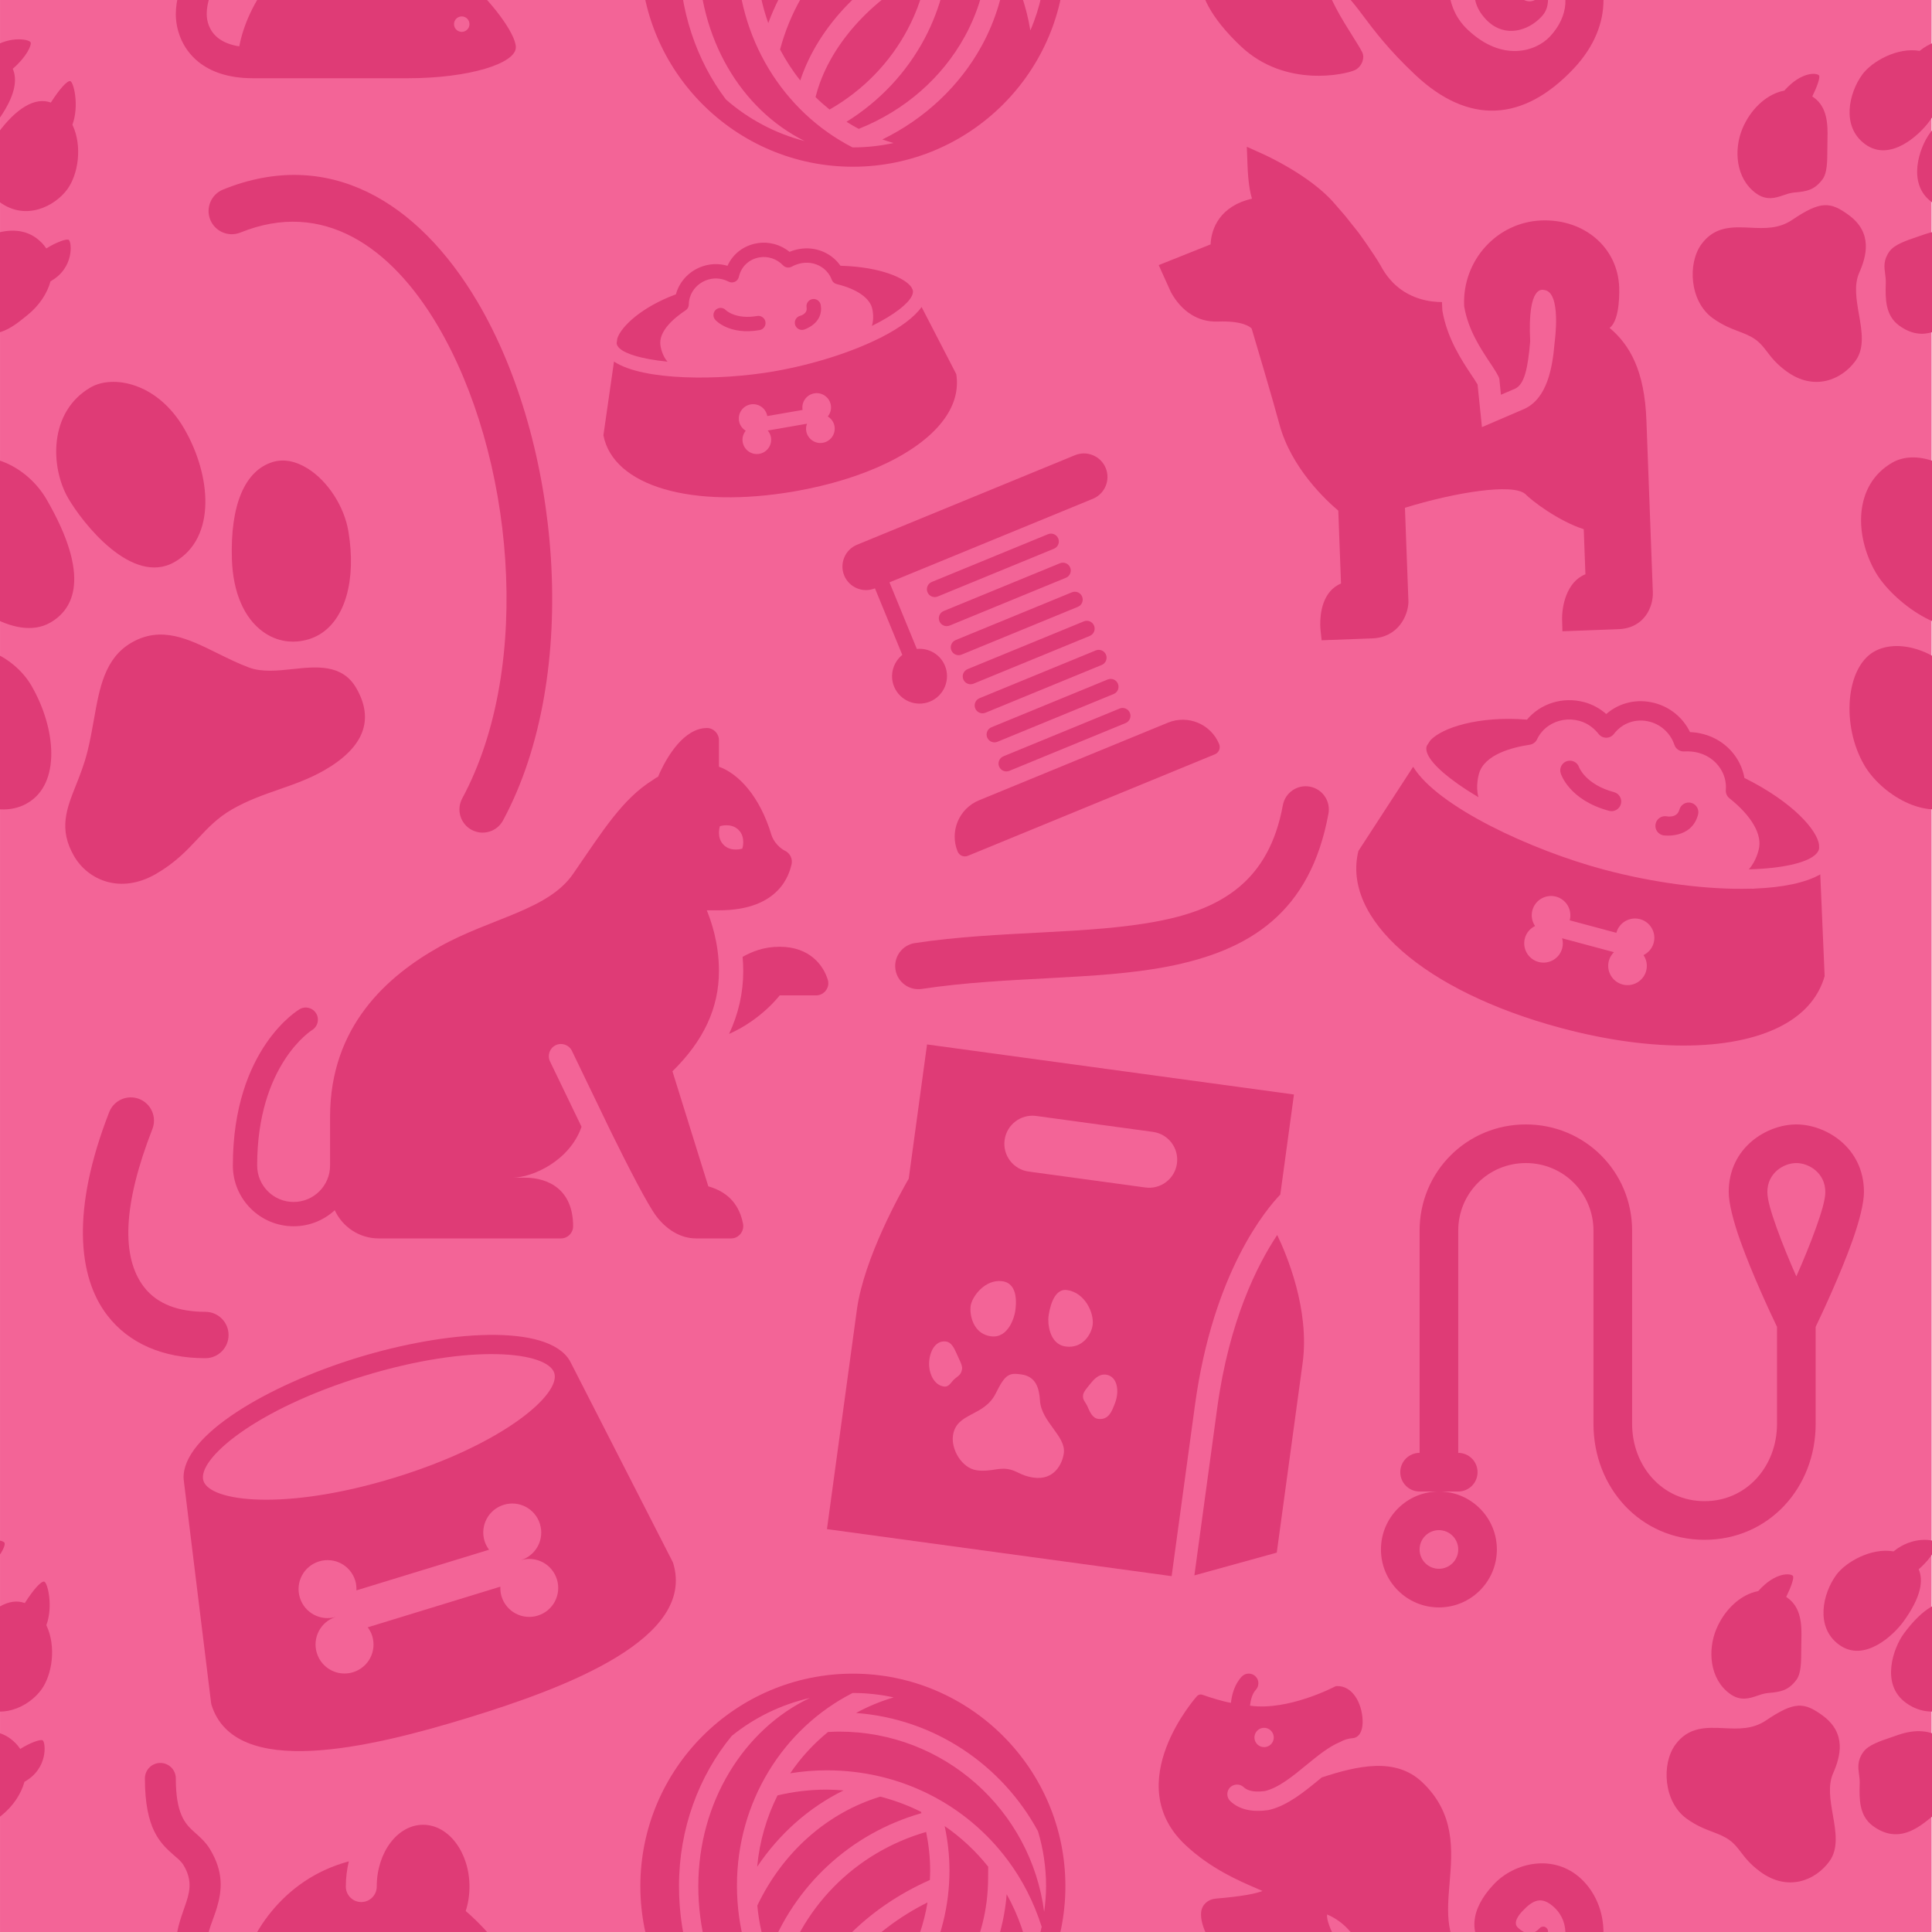 <?xml version="1.0" encoding="UTF-8" standalone="no"?>
<!DOCTYPE svg PUBLIC "-//W3C//DTD SVG 1.1//EN" "http://www.w3.org/Graphics/SVG/1.1/DTD/svg11.dtd">
<svg width="100%" height="100%" viewBox="0 0 2000 2000" version="1.1" xmlns="http://www.w3.org/2000/svg" xmlns:xlink="http://www.w3.org/1999/xlink" xml:space="preserve" xmlns:serif="http://www.serif.com/" style="fill-rule:evenodd;clip-rule:evenodd;stroke-linejoin:round;stroke-miterlimit:2;">
    <g>
        <g id="_-" serif:id=" ">
            <rect x="0" y="0" width="2000" height="2000" style="fill:none;"/>
            <g>
                <g transform="matrix(0.954,0,0,0.923,91.603,154.982)">
                    <rect x="-96" y="-168" width="2096" height="2168" style="fill:rgb(243,100,151);"/>
                </g>
                <g transform="matrix(1.258,0,0,1.258,-5327.36,715.908)">
                    <path d="M4506.4,350C4506.4,275 4554.06,233.75 4596.4,210C4638.74,186.25 4685.77,180 4706.4,150C4730.95,114.289 4747.18,88.148 4772.09,72.711C4773.44,71.68 4774.87,70.762 4776.4,70C4776.4,70 4777.13,67.852 4778.73,64.738C4783.88,53.941 4797.39,30.109 4816.49,30C4821.93,29.969 4826.4,34.559 4826.4,40L4826.4,61.84C4842.05,67.371 4859.94,85.578 4869.73,118.391C4872.94,127.172 4880.39,130.828 4880.46,130.859C4884.9,132.828 4887.28,137.711 4886.1,142.422C4884.26,149.781 4876.71,180 4826.4,180L4816.4,180C4819.58,187.98 4826.4,206.07 4826.4,230C4826.4,260.359 4813.75,287.379 4788.14,312.48L4817.65,407.141C4835.95,412.301 4843.53,424.41 4846.2,437.82C4846.34,438.551 4846.41,439.281 4846.4,440C4846.33,445.398 4842.03,450 4836.38,450L4807.65,450C4794.6,450 4783.13,442.559 4774.88,431.73C4767.82,422.461 4751.91,391.469 4737.33,361.871L4705.41,295.66C4703.01,290.68 4697,288.621 4692.06,291C4687.08,293.391 4684.99,299.371 4687.39,304.352L4713.32,358.129C4703.67,386.02 4673.1,400 4656.4,400L4666.4,400C4686.4,400 4706.4,410 4706.4,440C4706.4,445.52 4701.92,450 4696.4,450L4546.4,450C4530.35,450 4516.58,440.479 4510.25,426.798C4501.35,434.993 4489.46,440 4476.4,440C4448.79,440 4426.4,417.612 4426.4,390C4426.4,293.224 4481.25,261.425 4481.25,261.425C4485.99,258.585 4492.13,260.122 4494.97,264.855C4497.81,269.588 4496.28,275.735 4491.54,278.575C4491.54,278.575 4446.4,306.769 4446.4,390C4446.4,406.568 4459.83,420 4476.4,420C4492.97,420 4506.4,406.568 4506.4,390L4506.4,350ZM4915.96,237.141C4912.4,225.441 4901.25,210 4876.4,210C4863.16,210 4853.9,213.922 4845.87,218.27C4846.18,222.051 4846.4,225.922 4846.4,230C4846.4,248.039 4842.4,265.301 4834.74,281.73C4861.29,270.031 4876.4,250 4876.4,250L4906.36,250C4912.06,250 4916.42,245.34 4916.4,240C4916.4,239.059 4916.26,238.102 4915.96,237.141ZM4845.63,129.23C4845.63,129.23 4836.4,132.301 4830.25,126.16C4824.1,120.012 4827.18,110.781 4827.18,110.781C4827.18,110.781 4836.41,107.711 4842.56,113.852C4848.71,120 4845.63,129.23 4845.63,129.23Z" style="fill:rgb(223,59,118);"/>
                </g>
                <g transform="matrix(-1.15,0.043,0.043,1.15,1737.92,100.693)">
                    <path d="M70,204.968C52.051,221.269 40,245.039 40,289.308L40,444.007C40,456.918 48.57,476.109 72.199,476.109L122.59,476.109L122.5,466.019C122.379,453.621 117.289,431.781 100,425.648L100,385.07C122.922,376.718 145.969,357.507 151.441,351.418C162.41,341.211 214.641,347.64 260,359.808L260.02,444.73C260.941,457.347 270.691,476.109 293.801,476.109L339.34,476.109L339.98,466.789C340.141,464.531 341.172,444.371 330.031,432.429C327.191,429.39 323.801,427.129 320.012,425.73L320.012,360.148C330.66,350.488 361.059,320.05 370.059,280.39C374.422,260.968 389.41,202.699 391.781,193.519C393,192.078 399.449,186.109 422,186.109C439.422,186.109 454.02,176.168 463.102,158.168C463.371,157.64 463.41,157.57 469.27,143.05L473.18,133.39L425.84,116.507C424.738,101.949 415.859,82.308 387.121,76.769C388.77,70.359 390,61.519 390,46.109L390,30L375.559,37.148C373.852,37.988 333.301,58.25 313.031,84.019C313.031,84.019 304.18,94.98 303.879,95.41C302.852,96.738 293.648,109.218 292.422,110.98C291.719,111.91 279.09,131 273.66,141.347C271.629,145.648 269.09,149.75 266.109,153.578C250.84,173.218 228.551,175.847 219.82,176.121C219.871,177.359 219.738,183.769 219.738,183.769C216.391,208.98 204,229.179 195.781,242.597C194.43,244.8 191.891,248.949 190.57,251.418L188.07,289.898L149.621,275.039L149.238,274.89L148.859,274.73C128.422,265.859 122.66,238.968 119.93,216.55C119.852,215.859 111.68,170.918 127.602,168.711C128.32,168.711 142.52,162.281 141.82,214.339C144.801,238.757 148.488,252.769 156.828,256.39L169.891,261.429L170.809,247.25C170.969,244.808 175.469,237.461 178.762,232.089C186.512,219.437 197.129,202.121 199.922,181.129L200,179.808C200,139.168 167.52,106.109 127.602,106.109C89.059,106.109 60,133.019 60,168.711C60,168.711 59.648,198.039 70,204.968Z" style="fill:rgb(223,59,118);fill-rule:nonzero;"/>
                </g>
                <g transform="matrix(1.151,0.157,-0.157,1.151,872.299,1034.12)">
                    <path d="M80,30L80,150.719C75.07,162.711 50,226 50,272.719L50,470L360,470L360,316.09C360,195.98 399.801,133.922 410,120L410,30L80,30ZM380,316.09L380,466.59L450,436.59L450,266.09C450,217.961 422.719,172.07 412.129,156.078C398.219,184.738 380,237.27 380,316.09ZM226.391,399.641C214.469,399.641 210.699,395.191 201.922,395.191C193.129,395.191 186.859,400.012 175.238,400.012C161.75,400 150,384.672 150,372.359C150,351.059 175.238,352.23 182.77,329.609C188.828,311.41 192.16,310 202.852,310C216.039,310 220.359,319.691 222.629,330.922C226.391,349.57 250,359.109 250,374.422C250,384.391 244.59,399.641 226.391,399.641ZM289.18,323.961C287.551,330.82 285.949,340 276.172,340C270.961,340 267.949,334.711 265.141,330.172C262.68,326.199 260,325.301 260,320.641C260,317.672 263.23,312.969 266.148,308.219C269.219,303.219 273.078,300 277.711,300C288.078,300 291.82,312.828 289.18,323.961ZM136.02,330C128.141,330 122.352,322.02 120.672,314.039C118.301,302.84 122.238,290 132.52,290C137.121,290 140.262,294.328 143.309,299.34C146.199,304.09 150.012,309.148 150.012,312.121C150.012,316.781 148.238,318.301 145.289,321.289C141.59,325.02 141.191,330 136.02,330ZM150,255.57C150,247.289 159.469,230 174.949,230C190,230 190,249.922 190,254.809C190,259.699 187.43,280 171.5,280C155.59,280 150,263.828 150,255.57ZM238.789,280C223.512,280 220,260.602 220,255.699C220,250.801 220.359,230 233.109,230C249.309,230 260,247 260,257.82C260,266.09 254.078,280 238.789,280ZM290,130L185,130C171.191,130 160,118.809 160,105C160,91.191 171.191,80 185,80L290,80C303.809,80 315,91.191 315,105C315,118.809 303.809,130 290,130Z" style="fill:rgb(223,59,118);fill-rule:nonzero;"/>
                </g>
                <g transform="matrix(0.966,0.259,-0.259,0.966,-3067.98,-2036.81)">
                    <path d="M5544.59,1558.92C5531.97,1571.44 5510.13,1582.17 5482.95,1590.66C5481.87,1591.24 5480.68,1591.54 5479.47,1591.69C5436.29,1604.67 5380.47,1612.13 5326.39,1612.13C5249.27,1612.13 5143.89,1593.94 5108.73,1560.46L5076.56,1659.31C5078,1731.63 5180.33,1782 5326.4,1782C5426.02,1782 5509.59,1757.85 5549.96,1717.41C5567.04,1700.29 5575.88,1680.81 5576.23,1659.48L5544.59,1558.92ZM5396.4,1702C5396.4,1713.04 5387.44,1722 5376.4,1722C5365.36,1722 5356.4,1713.04 5356.4,1702C5356.4,1698.34 5357.45,1694.95 5359.17,1692L5303.62,1692C5305.35,1694.95 5306.4,1698.34 5306.4,1702C5306.4,1713.04 5297.44,1722 5286.4,1722C5275.36,1722 5266.4,1713.04 5266.4,1702C5266.4,1695.99 5269.11,1690.66 5273.3,1687C5269.11,1683.34 5266.4,1678.01 5266.4,1672C5266.4,1660.96 5275.36,1652 5286.4,1652C5297.44,1652 5306.4,1660.96 5306.4,1672L5356.4,1672C5356.4,1660.96 5365.36,1652 5376.4,1652C5387.44,1652 5396.4,1660.96 5396.4,1672C5396.4,1678.01 5393.69,1683.34 5389.51,1687C5393.69,1690.66 5396.4,1695.99 5396.4,1702ZM5536.35,1532.75L5535.56,1530.23C5535.51,1530.08 5535.55,1529.94 5535.51,1529.8C5529.77,1515.67 5498.17,1494.08 5443.42,1482.94L5442.97,1482.94C5433.85,1463.26 5413.57,1450 5390.4,1450C5385.69,1450 5380.95,1450.53 5376.23,1451.58C5365.47,1439.2 5349.94,1432 5333.4,1432C5314.45,1432 5297.75,1440.95 5287.62,1455.97C5279.67,1452.04 5271.12,1450 5262.4,1450C5239.24,1450 5218.96,1463.26 5209.82,1482.94L5209.3,1482.94C5160,1492.09 5127.15,1513.78 5118.85,1529.4L5116.84,1535.56C5116.81,1535.88 5116.71,1536.22 5116.71,1536.54C5116.71,1545.81 5132.54,1556.31 5158.1,1565.67C5165.39,1568.34 5173.44,1570.92 5182.18,1573.36C5176.12,1563.39 5176.39,1550.49 5176.4,1550C5176.4,1528.94 5203.32,1514.13 5219.37,1507.18C5222.44,1505.85 5224.64,1503.08 5225.23,1499.79C5226.4,1493.38 5229.29,1487.64 5233.4,1482.94C5240.36,1474.97 5250.82,1470 5262.39,1470C5272.58,1470 5280.52,1474.35 5285.39,1478C5287.87,1479.86 5291.07,1480.47 5294.04,1479.64C5297.02,1478.82 5299.46,1476.67 5300.64,1473.81C5306.19,1460.35 5318.74,1452 5333.4,1452C5345.7,1452 5357.17,1458.19 5364.07,1468.55C5366.57,1472.3 5371.26,1473.9 5375.55,1472.49C5380.5,1470.84 5385.5,1470 5390.39,1470C5401.96,1470 5412.42,1474.97 5419.38,1482.94C5423.48,1487.64 5426.37,1493.38 5427.53,1499.79C5428.14,1503.08 5430.33,1505.85 5433.4,1507.18C5460.31,1518.84 5476.38,1534.85 5476.4,1550.7C5476.41,1550.83 5477.05,1562.82 5471.8,1573.03C5480.37,1570.51 5488.18,1567.84 5495.23,1565.08C5521.27,1554.87 5536.54,1543.51 5536.54,1534.19C5536.56,1533.73 5536.43,1533.23 5536.35,1532.75ZM5377.39,1561.95C5377.39,1561.95 5406.4,1558.53 5406.4,1532C5406.4,1526.48 5401.92,1522 5396.4,1522C5390.88,1522 5386.4,1526.48 5386.4,1532C5386.4,1541.48 5375.4,1542.05 5375.4,1542.05C5369.91,1542.6 5365.9,1547.5 5366.45,1553C5367,1558.49 5371.9,1562.5 5377.39,1561.95ZM5258.01,1527.45C5258.01,1527.45 5272.88,1552 5316.4,1552C5321.92,1552 5326.4,1547.52 5326.4,1542C5326.4,1536.48 5321.92,1532 5316.4,1532C5285.9,1532 5274.78,1516.55 5274.78,1516.55C5271.78,1511.92 5265.58,1510.61 5260.95,1513.62C5256.32,1516.62 5255.01,1522.82 5258.01,1527.45Z" style="fill:rgb(223,59,118);fill-rule:nonzero;"/>
                </g>
                <g transform="matrix(0.731,-0.127,0.127,0.731,-3297.05,-117.604)">
                    <path d="M5544.59,1558.92C5531.97,1571.44 5510.13,1582.17 5482.95,1590.66C5481.87,1591.24 5480.68,1591.54 5479.47,1591.69C5436.29,1604.67 5380.47,1612.13 5326.39,1612.13C5249.27,1612.13 5143.89,1593.94 5108.73,1560.46L5076.56,1659.31C5078,1731.63 5180.33,1782 5326.4,1782C5426.02,1782 5509.59,1757.85 5549.96,1717.41C5567.04,1700.29 5575.88,1680.81 5576.23,1659.48L5544.59,1558.92ZM5396.4,1702C5396.4,1713.04 5387.44,1722 5376.4,1722C5365.36,1722 5356.4,1713.04 5356.4,1702C5356.4,1698.34 5357.45,1694.95 5359.17,1692L5303.62,1692C5305.35,1694.95 5306.4,1698.34 5306.4,1702C5306.4,1713.04 5297.44,1722 5286.4,1722C5275.36,1722 5266.4,1713.04 5266.4,1702C5266.4,1695.99 5269.11,1690.66 5273.3,1687C5269.11,1683.34 5266.4,1678.01 5266.4,1672C5266.4,1660.96 5275.36,1652 5286.4,1652C5297.44,1652 5306.4,1660.96 5306.4,1672L5356.4,1672C5356.4,1660.96 5365.36,1652 5376.4,1652C5387.44,1652 5396.4,1660.96 5396.4,1672C5396.4,1678.01 5393.69,1683.34 5389.51,1687C5393.69,1690.66 5396.4,1695.99 5396.4,1702ZM5536.35,1532.75L5535.56,1530.23C5535.51,1530.08 5535.55,1529.94 5535.51,1529.8C5529.77,1515.67 5498.17,1494.08 5443.42,1482.94L5442.97,1482.94C5433.85,1463.26 5413.57,1450 5390.4,1450C5385.69,1450 5380.95,1450.53 5376.23,1451.58C5365.47,1439.2 5349.94,1432 5333.4,1432C5314.45,1432 5297.75,1440.95 5287.62,1455.97C5279.67,1452.04 5271.12,1450 5262.4,1450C5239.24,1450 5218.96,1463.26 5209.82,1482.94L5209.3,1482.94C5160,1492.09 5127.15,1513.78 5118.85,1529.4L5116.84,1535.56C5116.81,1535.88 5116.71,1536.22 5116.71,1536.54C5116.71,1545.81 5132.54,1556.31 5158.1,1565.67C5165.39,1568.34 5173.44,1570.92 5182.18,1573.36C5176.12,1563.39 5176.39,1550.49 5176.4,1550C5176.4,1528.94 5203.32,1514.13 5219.37,1507.18C5222.44,1505.85 5224.64,1503.08 5225.23,1499.79C5226.4,1493.38 5229.29,1487.64 5233.4,1482.94C5240.36,1474.97 5250.82,1470 5262.39,1470C5272.58,1470 5280.52,1474.35 5285.39,1478C5287.87,1479.86 5291.07,1480.47 5294.04,1479.64C5297.02,1478.82 5299.46,1476.67 5300.64,1473.81C5306.19,1460.35 5318.74,1452 5333.4,1452C5345.7,1452 5357.17,1458.19 5364.07,1468.55C5366.57,1472.3 5371.26,1473.9 5375.55,1472.49C5380.5,1470.84 5385.5,1470 5390.39,1470C5401.96,1470 5412.42,1474.97 5419.38,1482.94C5423.48,1487.64 5426.37,1493.38 5427.53,1499.79C5428.14,1503.08 5430.33,1505.85 5433.4,1507.18C5460.31,1518.84 5476.38,1534.85 5476.4,1550.7C5476.41,1550.83 5477.05,1562.82 5471.8,1573.03C5480.37,1570.51 5488.18,1567.84 5495.23,1565.08C5521.27,1554.87 5536.54,1543.51 5536.54,1534.19C5536.56,1533.73 5536.43,1533.23 5536.35,1532.75ZM5377.39,1561.95C5377.39,1561.95 5406.4,1558.53 5406.4,1532C5406.4,1526.48 5401.92,1522 5396.4,1522C5390.88,1522 5386.4,1526.48 5386.4,1532C5386.4,1541.48 5375.4,1542.05 5375.4,1542.05C5369.91,1542.6 5365.9,1547.5 5366.45,1553C5367,1558.49 5371.9,1562.5 5377.39,1561.95ZM5258.01,1527.45C5258.01,1527.45 5272.88,1552 5316.4,1552C5321.92,1552 5326.4,1547.52 5326.4,1542C5326.4,1536.48 5321.92,1532 5316.4,1532C5285.9,1532 5274.78,1516.55 5274.78,1516.55C5271.78,1511.92 5265.58,1510.61 5260.95,1513.62C5256.32,1516.62 5255.01,1522.82 5258.01,1527.45Z" style="fill:rgb(223,59,118);fill-rule:nonzero;"/>
                </g>
                <g transform="matrix(0.752,-0.309,0.309,0.752,799.641,564.736)">
                    <path d="M380,400L120,400C92.43,400 70,422.43 70,450C70,455.531 74.469,460 80,460L420,460C425.531,460 430,455.531 430,450C430,422.43 407.57,400 380,400ZM330,360L170,360C164.469,360 160,364.469 160,370C160,375.531 164.469,380 170,380L330,380C335.531,380 340,375.531 340,370C340,364.469 335.531,360 330,360ZM330,320L170,320C164.469,320 160,324.469 160,330C160,335.531 164.469,340 170,340L330,340C335.531,340 340,335.531 340,330C340,324.469 335.531,320 330,320ZM330,280L170,280C164.469,280 160,284.469 160,290C160,295.531 164.469,300 170,300L330,300C335.531,300 340,295.531 340,290C340,284.469 335.531,280 330,280ZM100,100L100,191.629C85.59,195.969 75,209.199 75,225C75,244.301 90.699,260 110,260C129.301,260 145,244.301 145,225C145,209.199 134.41,195.969 120,191.629L120,100L400,100C416.539,100 430,86.539 430,70C430,53.461 416.539,40 400,40L100,40C83.461,40 70,53.461 70,70C70,86.539 83.461,100 100,100ZM330,240L170,240C164.469,240 160,244.469 160,250C160,255.531 164.469,260 170,260L330,260C335.531,260 340,255.531 340,250C340,244.469 335.531,240 330,240ZM330,200L170,200C164.469,200 160,204.469 160,210C160,215.531 164.469,220 170,220L330,220C335.531,220 340,215.531 340,210C340,204.469 335.531,200 330,200ZM330,160L170,160C164.469,160 160,164.469 160,170C160,175.531 164.469,180 170,180L330,180C335.531,180 340,175.531 340,170C340,164.469 335.531,160 330,160ZM330,120L170,120C164.469,120 160,124.469 160,130C160,135.531 164.469,140 170,140L330,140C335.531,140 340,135.531 340,130C340,124.469 335.531,120 330,120Z" style="fill:rgb(223,59,118);fill-rule:nonzero;"/>
                </g>
                <g transform="matrix(1,0,0,1,632.891,1702.56)">
                    <path d="M250,30C128.691,30 30,128.691 30,250C30,371.309 128.691,470 250,470C371.309,470 470,371.309 470,250C470,128.691 371.309,30 250,30ZM448.02,276.629C434.41,171.52 344.57,90 235.859,90C231.949,90 228.09,90.191 224.23,90.398C209.281,102.641 196.059,116.961 185.18,133.109C197.621,131.148 210.219,130.059 222.879,130.059C299.922,130.059 367.488,165.91 409.961,222.609L409.988,222.609L409.988,222.641C425.43,243.262 437.449,266.66 445.461,292.102C442.719,304.859 438.781,317.172 433.719,328.898C429.551,303.449 421.16,279.691 409.219,258.32C406.781,288.48 398.02,318.078 383.371,344.82C360.531,386.5 324.398,420.371 280.531,441.781C284.32,443.148 288.211,444.32 292.109,445.469C278.52,448.379 264.449,450 250,450C249.879,450 249.77,449.98 249.66,449.98C177.852,413.191 130,336.648 130,249.371C130,162.699 177.879,86.621 249.711,50.02C249.809,50.012 249.898,50 250,50C264.5,50 278.602,51.641 292.23,54.578C278.57,58.602 265.531,63.988 253.328,70.719C334.879,76.77 404.719,124.891 441.699,193.301C447.02,211.289 450,230.301 450,250C450,259.051 449.191,267.891 448.02,276.629ZM118.602,400.41C88.059,360.031 70,307.57 70,249.801C70,190.359 90.641,135.699 124.641,94.391C147.879,75.629 175.379,62.051 205.449,55.18C137.09,87.602 90,163.262 90,249.801C90,336.762 134.078,410.629 200.199,443.461C169.539,435.57 141.738,420.648 118.602,400.41ZM324.379,337.102C305.629,372.488 277.719,402.121 243.441,423.48C247.648,426.16 251.988,428.629 256.41,430.98L256.301,430.699C303.449,411.949 342.34,378.031 365.82,335.191C381.871,305.93 390,274.281 390,241.129L390.039,236.5C390.059,234.43 390.078,232.059 390.09,229.852C377.199,213.672 362.051,199.512 345.02,187.77C348.25,202.891 350,218.328 350,233.93C350,269.781 341.141,305.449 324.379,337.102ZM306.711,327.738C316.949,308.41 323.762,288.02 327.25,266.859C268.602,296.051 224.371,345.73 211.371,397.922C215.988,402.461 220.828,406.75 225.871,410.809C260.398,391.09 288.352,362.398 306.711,327.738ZM174.621,348.641C180.648,360 187.602,370.762 195.551,380.66C214.422,323.629 264.09,272.602 329.699,243.621C329.859,240.398 330,237.18 330,233.93C330,220.391 328.512,207.012 325.84,193.871C251.648,215.32 194.781,273.219 174.621,348.641ZM151.07,270.078C152.781,287.871 156.609,305.039 162.422,321.25C189.02,249.691 247.148,195.539 320.949,174.43C320.809,173.98 320.719,173.52 320.57,173.07C307.301,166.359 293.141,161.148 278.398,157.301C223.43,174.031 177.422,214.781 151.07,270.078ZM150.93,229.91C173.93,195.578 204.73,168.371 240.371,150.871C234.59,150.422 228.789,150.051 222.879,150.051C205.691,150.051 188.602,152.09 172.012,156.012C160.73,178.59 153.34,203.52 150.93,229.91Z" style="fill:rgb(223,59,118);fill-rule:nonzero;"/>
                </g>
                <g transform="matrix(1,0,0,1,632.891,-297.4)">
                    <path d="M250,30C128.691,30 30,128.691 30,250C30,371.309 128.691,470 250,470C371.309,470 470,371.309 470,250C470,128.691 371.309,30 250,30ZM448.02,276.629C434.41,171.52 344.57,90 235.859,90C231.949,90 228.09,90.191 224.23,90.398C209.281,102.641 196.059,116.961 185.18,133.109C197.621,131.148 210.219,130.059 222.879,130.059C299.922,130.059 367.488,165.91 409.961,222.609L409.988,222.609L409.988,222.641C425.43,243.262 437.449,266.66 445.461,292.102C442.719,304.859 438.781,317.172 433.719,328.898C429.551,303.449 421.16,279.691 409.219,258.32C406.781,288.48 398.02,318.078 383.371,344.82C360.531,386.5 324.398,420.371 280.531,441.781C284.32,443.148 288.211,444.32 292.109,445.469C278.52,448.379 264.449,450 250,450C249.879,450 249.77,449.98 249.66,449.98C177.852,413.191 130,336.648 130,249.371C130,162.699 177.879,86.621 249.711,50.02C249.809,50.012 249.898,50 250,50C264.5,50 278.602,51.641 292.23,54.578C278.57,58.602 265.531,63.988 253.328,70.719C334.879,76.77 404.719,124.891 441.699,193.301C447.02,211.289 450,230.301 450,250C450,259.051 449.191,267.891 448.02,276.629ZM118.602,400.41C88.059,360.031 70,307.57 70,249.801C70,190.359 90.641,135.699 124.641,94.391C147.879,75.629 175.379,62.051 205.449,55.18C137.09,87.602 90,163.262 90,249.801C90,336.762 134.078,410.629 200.199,443.461C169.539,435.57 141.738,420.648 118.602,400.41ZM324.379,337.102C305.629,372.488 277.719,402.121 243.441,423.48C247.648,426.16 251.988,428.629 256.41,430.98L256.301,430.699C303.449,411.949 342.34,378.031 365.82,335.191C381.871,305.93 390,274.281 390,241.129L390.039,236.5C390.059,234.43 390.078,232.059 390.09,229.852C377.199,213.672 362.051,199.512 345.02,187.77C348.25,202.891 350,218.328 350,233.93C350,269.781 341.141,305.449 324.379,337.102ZM306.711,327.738C316.949,308.41 323.762,288.02 327.25,266.859C268.602,296.051 224.371,345.73 211.371,397.922C215.988,402.461 220.828,406.75 225.871,410.809C260.398,391.09 288.352,362.398 306.711,327.738ZM174.621,348.641C180.648,360 187.602,370.762 195.551,380.66C214.422,323.629 264.09,272.602 329.699,243.621C329.859,240.398 330,237.18 330,233.93C330,220.391 328.512,207.012 325.84,193.871C251.648,215.32 194.781,273.219 174.621,348.641ZM151.07,270.078C152.781,287.871 156.609,305.039 162.422,321.25C189.02,249.691 247.148,195.539 320.949,174.43C320.809,173.98 320.719,173.52 320.57,173.07C307.301,166.359 293.141,161.148 278.398,157.301C223.43,174.031 177.422,214.781 151.07,270.078ZM150.93,229.91C173.93,195.578 204.73,168.371 240.371,150.871C234.59,150.422 228.789,150.051 222.879,150.051C205.691,150.051 188.602,152.09 172.012,156.012C160.73,178.59 153.34,203.52 150.93,229.91Z" style="fill:rgb(223,59,118);fill-rule:nonzero;"/>
                </g>
                <g transform="matrix(0.956,-0.293,0.293,0.956,113.641,1421.32)">
                    <path d="M499.801,357.301L459.801,131.398C459.602,130.102 459.398,128.898 459.102,127.602L459,127.199L459,127.102C448,83.5 346.199,60 250,60C153.801,60 52,83.5 41,127.102L41,127.199L40.898,127.602C40.602,128.898 40.398,130.102 40.199,131.398L0.199,357.301C0.102,357.801 0,358.398 0,359C0,440.602 142.699,450 250,450C357.301,450 500,440.602 500,359C500,358.398 499.898,357.801 499.801,357.301ZM380,340C380,356.602 366.602,370 350,370C333.398,370 320,356.602 320,340C320,336.5 320.699,333.102 321.801,330L178.199,330C179.301,333.102 180,336.5 180,340C180,356.602 166.602,370 150,370C133.398,370 120,356.602 120,340C120,323.398 133.398,310 150,310C133.398,310 120,296.602 120,280C120,263.398 133.398,250 150,250C166.602,250 180,263.398 180,280C180,283.5 179.301,286.898 178.199,290L321.801,290C320.699,286.898 320,283.5 320,280C320,263.398 333.398,250 350,250C366.602,250 380,263.398 380,280C380,296.602 366.602,310 350,310C366.602,310 380,323.398 380,340ZM250,190C132.301,190 60,158 60,135C60,112 132.301,80 250,80C367.699,80 440,112 440,135C440,158 367.699,190 250,190Z" style="fill:rgb(223,59,118);fill-rule:nonzero;"/>
                </g>
                <g transform="matrix(0.866,-0.5,0.5,0.866,-203.425,561.116)">
                    <path d="M144.031,480C101.988,479.988 80,450.566 80,421.508C80,389.367 97.719,375.379 118.238,359.168C126.879,352.34 136.68,344.609 146.41,334.508C154.48,326.136 161.73,317.508 168.738,309.16C189.988,283.879 210.039,259.988 242.051,259.988C277.621,259.988 295.078,286.207 313.559,313.968C319.98,323.609 326.621,333.566 334.289,342.918C343.531,354.16 358.539,360.797 373.059,367.226C395.059,376.968 419.988,388 419.988,417.008C419.988,454.968 396.121,474.218 349.051,474.218C331.211,474.218 314.441,471.027 298.23,467.937C281.629,464.777 264.469,461.5 245.621,461.5C228.301,461.5 214.68,465.617 200.27,469.988C184.031,474.91 167.23,480 144.031,480ZM322.512,209.988C271.48,209.988 260,126.707 260,97.539C260,60.828 286.949,9.988 337.57,9.988C363.738,9.988 400,39.777 400,95.726C400,151.117 372.84,209.988 322.512,209.988ZM179.672,199.988C137.129,199.988 110,134.097 110,99.648C110,56.187 135.102,9.988 181.621,9.988C212.172,9.988 240,47.097 240,87.859C240,180.539 207.191,199.988 179.672,199.988ZM65.512,349.988C25.52,349.988 0,300.519 0,266.449C0,218.668 33.969,169.988 67.32,169.988C98.949,169.988 130,208.136 130,247.019C130,297.636 105.879,349.988 65.512,349.988ZM414.078,349.988C414.07,349.988 414.078,349.988 414.078,349.988C410.211,349.988 406.328,349.539 402.539,348.648C385.77,344.726 372.66,334.027 365.641,318.527C355.602,296.379 358.969,267.508 375.129,237.258C401.66,187.609 432.699,164.289 462.191,171.16C473.539,173.84 483.16,182.066 490.039,194.988C501.66,216.789 503.238,248.027 493.969,272.707C475.988,320.379 445.379,349.988 414.078,349.988Z" style="fill:rgb(223,59,118);fill-rule:nonzero;"/>
                </g>
                <g transform="matrix(0.866,-0.5,0.5,0.866,1796.53,561.116)">
                    <path d="M144.031,480C101.988,479.988 80,450.566 80,421.508C80,389.367 97.719,375.379 118.238,359.168C126.879,352.34 136.68,344.609 146.41,334.508C154.48,326.136 161.73,317.508 168.738,309.16C189.988,283.879 210.039,259.988 242.051,259.988C277.621,259.988 295.078,286.207 313.559,313.968C319.98,323.609 326.621,333.566 334.289,342.918C343.531,354.16 358.539,360.797 373.059,367.226C395.059,376.968 419.988,388 419.988,417.008C419.988,454.968 396.121,474.218 349.051,474.218C331.211,474.218 314.441,471.027 298.23,467.937C281.629,464.777 264.469,461.5 245.621,461.5C228.301,461.5 214.68,465.617 200.27,469.988C184.031,474.91 167.23,480 144.031,480ZM322.512,209.988C271.48,209.988 260,126.707 260,97.539C260,60.828 286.949,9.988 337.57,9.988C363.738,9.988 400,39.777 400,95.726C400,151.117 372.84,209.988 322.512,209.988ZM179.672,199.988C137.129,199.988 110,134.097 110,99.648C110,56.187 135.102,9.988 181.621,9.988C212.172,9.988 240,47.097 240,87.859C240,180.539 207.191,199.988 179.672,199.988ZM65.512,349.988C25.52,349.988 0,300.519 0,266.449C0,218.668 33.969,169.988 67.32,169.988C98.949,169.988 130,208.136 130,247.019C130,297.636 105.879,349.988 65.512,349.988ZM414.078,349.988C414.07,349.988 414.078,349.988 414.078,349.988C410.211,349.988 406.328,349.539 402.539,348.648C385.77,344.726 372.66,334.027 365.641,318.527C355.602,296.379 358.969,267.508 375.129,237.258C401.66,187.609 432.699,164.289 462.191,171.16C473.539,173.84 483.16,182.066 490.039,194.988C501.66,216.789 503.238,248.027 493.969,272.707C475.988,320.379 445.379,349.988 414.078,349.988Z" style="fill:rgb(223,59,118);fill-rule:nonzero;"/>
                </g>
                <g transform="matrix(1,0,0,1,-4426.4,0)">
                    <path d="M4675.33,240.712C4760.62,206.165 4831.14,255.302 4879.33,336.841C4957.82,469.65 4979.27,688.543 4904.88,826.538C4898.59,838.197 4902.95,852.767 4914.61,859.052C4926.27,865.338 4940.84,860.976 4947.12,849.316C5028.68,698.042 5006.69,458.008 4920.65,312.419C4859.14,208.345 4766.17,152.129 4657.31,196.222C4645.03,201.195 4639.1,215.2 4644.07,227.477C4649.05,239.754 4663.05,245.684 4675.33,240.712Z" style="fill:rgb(223,59,118);"/>
                </g>
                <g transform="matrix(1,0,0,1,-4426.4,0)">
                    <path d="M4539.44,1151.28C4499.94,1252.48 4507.07,1322.19 4537.51,1361.7C4559.82,1390.66 4595,1406 4639.01,1406C4652.26,1406 4663.01,1395.25 4663.01,1382C4663.01,1368.75 4652.26,1358 4639.01,1358C4611.81,1358 4589.32,1350.31 4575.53,1332.41C4551.82,1301.63 4553.39,1247.56 4584.16,1168.73C4588.97,1156.39 4582.86,1142.46 4570.53,1137.64C4558.19,1132.83 4544.26,1138.93 4539.44,1151.28Z" style="fill:rgb(223,59,118);"/>
                </g>
                <g transform="matrix(1,0,0,1,-4426.4,0)">
                    <path d="M5380.68,1023.73C5469.39,1010.32 5561.71,1015.02 5636.02,1000.42C5719.91,983.931 5782.83,944.909 5801.61,842.244C5803.99,829.214 5795.35,816.701 5782.32,814.319C5769.29,811.936 5756.77,820.58 5754.39,833.61C5740.05,912.06 5690.87,940.72 5626.76,953.316C5553.07,967.797 5461.49,962.972 5373.5,976.27C5360.41,978.249 5351.38,990.489 5353.36,1003.59C5355.34,1016.68 5367.58,1025.71 5380.68,1023.73Z" style="fill:rgb(223,59,118);"/>
                </g>
                <g transform="matrix(0.621,0.454,-0.454,0.621,-888.199,-519.603)">
                    <path d="M4606.97,500C4568.96,500 4536.4,460.719 4536.4,428.57C4536.4,398.281 4556.64,384.91 4576.21,371.988C4591.94,361.609 4608.21,350.871 4615.65,330.18C4631.33,286.578 4642.6,279.988 4673.25,279.988C4713.95,279.988 4725.4,311.02 4730.49,334.352C4734.31,351.91 4749.12,366.18 4763.45,379.98C4779.65,395.59 4796.41,411.719 4796.41,433.141C4796.41,464.961 4775.55,499.191 4729.75,499.191C4712.91,499.191 4702.24,496.051 4692.82,493.27C4685.57,491.129 4679.31,489.289 4671.01,489.289C4662.54,489.289 4654.98,491.352 4646.23,493.73C4635.45,496.672 4623.23,500 4606.97,500ZM4840.56,213.357C4846.23,199.05 4854.75,186.199 4858.24,186.199C4863.11,186.199 4886.69,212.153 4871.23,245.652C4877.36,261.683 4878.18,281.348 4873.06,300.449L4872.14,303.941C4866.27,326.262 4857.41,360 4815.7,360C4792.25,360 4779.08,341.059 4768.5,325.852L4767.05,323.77C4764.56,320.219 4761.9,317.449 4759.34,314.789C4753.28,308.488 4746.4,301.34 4746.4,287.09C4746.4,275.609 4755.59,262.559 4766.24,247.441L4770.72,241.031C4784.76,220.73 4802.27,210 4821.35,210C4828.23,210 4834.67,211.135 4840.56,213.357ZM4504.45,195.952C4507.81,160.946 4525.71,150.716 4530.1,151.898C4533.13,152.755 4537.04,166.161 4539.47,180.066C4540.4,180.022 4541.35,180 4542.3,180C4564.46,180 4578.59,197.91 4590.1,214.699C4592.45,218.141 4594.98,221.621 4597.48,225.07C4607.63,239.078 4616.4,251.191 4616.4,261.891C4616.4,280.719 4607.6,288.578 4597.4,297.68L4595.76,299.141C4592.01,302.5 4589.32,306.352 4586.49,310.422C4580.41,319.148 4572.85,330 4555.14,330C4521.09,330 4496.15,300.039 4489.11,270.441C4482.85,244.199 4487.51,217.07 4501.28,199.629C4502.29,198.342 4503.35,197.117 4504.45,195.952ZM4729.65,51.263C4728.23,28.926 4729.97,14.138 4733.68,12.539C4737.96,10.687 4763.09,31.797 4770.66,58.168C4799.01,73.6 4816.4,107.699 4816.4,132.328C4816.4,160.43 4796.85,200 4753.38,200C4710.75,200 4696.4,149.75 4696.4,126.828C4696.4,84.016 4708.38,57.215 4729.65,51.263ZM4619.91,45.361C4628.41,12.699 4655.32,-0.192 4659.68,1.828C4663.38,3.624 4666.95,21.362 4661.42,44.789C4675.04,52.689 4686.4,72.015 4686.4,114.512C4686.4,135.512 4677.13,190 4634.78,190C4594.51,190 4576.4,147.012 4576.4,116.48C4576.4,94.909 4592.47,58.897 4619.91,45.361Z" style="fill:rgb(223,59,118);fill-rule:nonzero;"/>
                </g>
                <g transform="matrix(0.621,0.454,-0.454,0.621,-2861.2,-2072.91)">
                    <path d="M4606.97,500C4568.96,500 4536.4,460.719 4536.4,428.57C4536.4,398.281 4556.64,384.91 4576.21,371.988C4591.94,361.609 4608.21,350.871 4615.65,330.18C4631.33,286.578 4642.6,279.988 4673.25,279.988C4713.95,279.988 4725.4,311.02 4730.49,334.352C4734.31,351.91 4749.12,366.18 4763.45,379.98C4779.65,395.59 4796.41,411.719 4796.41,433.141C4796.41,464.961 4775.55,499.191 4729.75,499.191C4712.91,499.191 4702.24,496.051 4692.82,493.27C4685.57,491.129 4679.31,489.289 4671.01,489.289C4662.54,489.289 4654.98,491.352 4646.23,493.73C4635.45,496.672 4623.23,500 4606.97,500ZM4840.56,213.357C4846.23,199.05 4854.75,186.199 4858.24,186.199C4863.11,186.199 4886.69,212.153 4871.23,245.652C4877.36,261.683 4878.18,281.348 4873.06,300.449L4872.14,303.941C4866.27,326.262 4857.41,360 4815.7,360C4792.25,360 4779.08,341.059 4768.5,325.852L4767.05,323.77C4764.56,320.219 4761.9,317.449 4759.34,314.789C4753.28,308.488 4746.4,301.34 4746.4,287.09C4746.4,275.609 4755.59,262.559 4766.24,247.441L4770.72,241.031C4784.76,220.73 4802.27,210 4821.35,210C4828.23,210 4834.67,211.135 4840.56,213.357ZM4504.45,195.952C4507.81,160.946 4525.71,150.716 4530.1,151.898C4533.13,152.755 4537.04,166.161 4539.47,180.066C4540.4,180.022 4541.35,180 4542.3,180C4564.46,180 4578.59,197.91 4590.1,214.699C4592.45,218.141 4594.98,221.621 4597.48,225.07C4607.63,239.078 4616.4,251.191 4616.4,261.891C4616.4,280.719 4607.6,288.578 4597.4,297.68L4595.76,299.141C4592.01,302.5 4589.32,306.352 4586.49,310.422C4580.41,319.148 4572.85,330 4555.14,330C4521.09,330 4496.15,300.039 4489.11,270.441C4482.85,244.199 4487.51,217.07 4501.28,199.629C4502.29,198.342 4503.35,197.117 4504.45,195.952ZM4729.65,51.263C4728.23,28.926 4729.97,14.138 4733.68,12.539C4737.96,10.687 4763.09,31.797 4770.66,58.168C4799.01,73.6 4816.4,107.699 4816.4,132.328C4816.4,160.43 4796.85,200 4753.38,200C4710.75,200 4696.4,149.75 4696.4,126.828C4696.4,84.016 4708.38,57.215 4729.65,51.263ZM4619.91,45.361C4628.41,12.699 4655.32,-0.192 4659.68,1.828C4663.38,3.624 4666.95,21.362 4661.42,44.789C4675.04,52.689 4686.4,72.015 4686.4,114.512C4686.4,135.512 4677.13,190 4634.78,190C4594.51,190 4576.4,147.012 4576.4,116.48C4576.4,94.909 4592.47,58.897 4619.91,45.361Z" style="fill:rgb(223,59,118);fill-rule:nonzero;"/>
                </g>
                <g transform="matrix(0.621,0.454,-0.454,0.621,-861.183,-2072.91)">
                    <path d="M4606.97,500C4568.96,500 4536.4,460.719 4536.4,428.57C4536.4,398.281 4556.64,384.91 4576.21,371.988C4591.94,361.609 4608.21,350.871 4615.65,330.18C4631.33,286.578 4642.6,279.988 4673.25,279.988C4713.95,279.988 4725.4,311.02 4730.49,334.352C4734.31,351.91 4749.12,366.18 4763.45,379.98C4779.65,395.59 4796.41,411.719 4796.41,433.141C4796.41,464.961 4775.55,499.191 4729.75,499.191C4712.91,499.191 4702.24,496.051 4692.82,493.27C4685.57,491.129 4679.31,489.289 4671.01,489.289C4662.54,489.289 4654.98,491.352 4646.23,493.73C4635.45,496.672 4623.23,500 4606.97,500ZM4840.56,213.357C4846.23,199.05 4854.75,186.199 4858.24,186.199C4863.11,186.199 4886.69,212.153 4871.23,245.652C4877.36,261.683 4878.18,281.348 4873.06,300.449L4872.14,303.941C4866.27,326.262 4857.41,360 4815.7,360C4792.25,360 4779.08,341.059 4768.5,325.852L4767.05,323.77C4764.56,320.219 4761.9,317.449 4759.34,314.789C4753.28,308.488 4746.4,301.34 4746.4,287.09C4746.4,275.609 4755.59,262.559 4766.24,247.441L4770.72,241.031C4784.76,220.73 4802.27,210 4821.35,210C4828.23,210 4834.67,211.135 4840.56,213.357ZM4504.45,195.952C4507.81,160.946 4525.71,150.716 4530.1,151.898C4533.13,152.755 4537.04,166.161 4539.47,180.066C4540.4,180.022 4541.35,180 4542.3,180C4564.46,180 4578.59,197.91 4590.1,214.699C4592.45,218.141 4594.98,221.621 4597.48,225.07C4607.63,239.078 4616.4,251.191 4616.4,261.891C4616.4,280.719 4607.6,288.578 4597.4,297.68L4595.76,299.141C4592.01,302.5 4589.32,306.352 4586.49,310.422C4580.41,319.148 4572.85,330 4555.14,330C4521.09,330 4496.15,300.039 4489.11,270.441C4482.85,244.199 4487.51,217.07 4501.28,199.629C4502.29,198.342 4503.35,197.117 4504.45,195.952ZM4729.65,51.263C4728.23,28.926 4729.97,14.138 4733.68,12.539C4737.96,10.687 4763.09,31.797 4770.66,58.168C4799.01,73.6 4816.4,107.699 4816.4,132.328C4816.4,160.43 4796.85,200 4753.38,200C4710.75,200 4696.4,149.75 4696.4,126.828C4696.4,84.016 4708.38,57.215 4729.65,51.263ZM4619.91,45.361C4628.41,12.699 4655.32,-0.192 4659.68,1.828C4663.38,3.624 4666.95,21.362 4661.42,44.789C4675.04,52.689 4686.4,72.015 4686.4,114.512C4686.4,135.512 4677.13,190 4634.78,190C4594.51,190 4576.4,147.012 4576.4,116.48C4576.4,94.909 4592.47,58.897 4619.91,45.361Z" style="fill:rgb(223,59,118);fill-rule:nonzero;"/>
                </g>
                <g transform="matrix(0.621,0.454,-0.454,0.621,-2888.18,-519.603)">
                    <path d="M4606.97,500C4568.96,500 4536.4,460.719 4536.4,428.57C4536.4,398.281 4556.64,384.91 4576.21,371.988C4591.94,361.609 4608.21,350.871 4615.65,330.18C4631.33,286.578 4642.6,279.988 4673.25,279.988C4713.95,279.988 4725.4,311.02 4730.49,334.352C4734.31,351.91 4749.12,366.18 4763.45,379.98C4779.65,395.59 4796.41,411.719 4796.41,433.141C4796.41,464.961 4775.55,499.191 4729.75,499.191C4712.91,499.191 4702.24,496.051 4692.82,493.27C4685.57,491.129 4679.31,489.289 4671.01,489.289C4662.54,489.289 4654.98,491.352 4646.23,493.73C4635.45,496.672 4623.23,500 4606.97,500ZM4840.56,213.357C4846.23,199.05 4854.75,186.199 4858.24,186.199C4863.11,186.199 4886.69,212.153 4871.23,245.652C4877.36,261.683 4878.18,281.348 4873.06,300.449L4872.14,303.941C4866.27,326.262 4857.41,360 4815.7,360C4792.25,360 4779.08,341.059 4768.5,325.852L4767.05,323.77C4764.56,320.219 4761.9,317.449 4759.34,314.789C4753.28,308.488 4746.4,301.34 4746.4,287.09C4746.4,275.609 4755.59,262.559 4766.24,247.441L4770.72,241.031C4784.76,220.73 4802.27,210 4821.35,210C4828.23,210 4834.67,211.135 4840.56,213.357ZM4504.45,195.952C4507.81,160.946 4525.71,150.716 4530.1,151.898C4533.13,152.755 4537.04,166.161 4539.47,180.066C4540.4,180.022 4541.35,180 4542.3,180C4564.46,180 4578.59,197.91 4590.1,214.699C4592.45,218.141 4594.98,221.621 4597.48,225.07C4607.63,239.078 4616.4,251.191 4616.4,261.891C4616.4,280.719 4607.6,288.578 4597.4,297.68L4595.76,299.141C4592.01,302.5 4589.32,306.352 4586.49,310.422C4580.41,319.148 4572.85,330 4555.14,330C4521.09,330 4496.15,300.039 4489.11,270.441C4482.85,244.199 4487.51,217.07 4501.28,199.629C4502.29,198.342 4503.35,197.117 4504.45,195.952ZM4729.65,51.263C4728.23,28.926 4729.97,14.138 4733.68,12.539C4737.96,10.687 4763.09,31.797 4770.66,58.168C4799.01,73.6 4816.4,107.699 4816.4,132.328C4816.4,160.43 4796.85,200 4753.38,200C4710.75,200 4696.4,149.75 4696.4,126.828C4696.4,84.016 4708.38,57.215 4729.65,51.263ZM4619.91,45.361C4628.41,12.699 4655.32,-0.192 4659.68,1.828C4663.38,3.624 4666.95,21.362 4661.42,44.789C4675.04,52.689 4686.4,72.015 4686.4,114.512C4686.4,135.512 4677.13,190 4634.78,190C4594.51,190 4576.4,147.012 4576.4,116.48C4576.4,94.909 4592.47,58.897 4619.91,45.361Z" style="fill:rgb(223,59,118);fill-rule:nonzero;"/>
                </g>
                <g transform="matrix(1,0,0,1,-2996.84,1164)">
                    <path d="M4486.4,380C4453.26,380 4426.4,406.865 4426.4,440C4426.4,473.135 4453.26,500 4486.4,500C4519.53,500 4546.4,473.135 4546.4,440C4546.4,406.865 4519.53,380 4486.4,380ZM4486.4,420C4497.44,420 4506.4,428.955 4506.4,440C4506.4,451.045 4497.44,460 4486.4,460C4475.35,460 4466.4,451.045 4466.4,440C4466.4,428.955 4475.35,420 4486.4,420ZM4466.4,110C4466.4,48.889 4515.29,0 4576.4,0C4637.51,0 4686.4,48.889 4686.4,110L4686.4,310C4686.4,353.726 4717.66,390 4761.39,390C4805.11,390 4836.4,353.727 4836.4,310L4836.4,209.564C4830.11,196.467 4810.81,155.4 4798.36,120.418C4791.11,100.046 4786.4,81.393 4786.4,70C4786.4,23.8 4825.93,0 4856.4,0C4886.86,0 4926.4,23.8 4926.4,70C4926.4,81.393 4921.69,100.046 4914.44,120.418C4901.99,155.4 4882.68,196.467 4876.4,209.564L4876.4,310C4876.4,376.275 4827.66,430 4761.39,430C4695.11,430 4646.4,376.276 4646.4,310L4646.4,110C4646.4,71.111 4615.29,40 4576.4,40C4537.51,40 4506.4,71.111 4506.4,110L4506.4,340C4517.44,340 4526.4,348.962 4526.4,360C4526.4,371.038 4517.44,380 4506.4,380L4466.4,380C4455.36,380 4446.4,371.038 4446.4,360C4446.4,348.962 4455.36,340 4466.4,340L4466.4,110ZM4856.4,157.335C4863.25,141.807 4870.82,123.685 4876.76,107.008C4882.11,91.972 4886.4,78.408 4886.4,70C4886.4,50.2 4869.46,40 4856.4,40C4843.34,40 4826.4,50.2 4826.4,70C4826.4,78.408 4830.69,91.972 4836.04,107.008C4841.98,123.685 4849.55,141.807 4856.4,157.335Z" style="fill:rgb(223,59,118);"/>
                </g>
                <g transform="matrix(1,0,0,1,-4324.4,1713)">
                    <path d="M4586.4,368C4559.79,368 4542.16,360.757 4530.39,351.505C4510.97,336.244 4506.4,314.622 4506.4,301.777C4506.4,286.718 4511.2,273.541 4515.72,260.532C4520.22,247.583 4524.57,234.743 4514.44,217.906C4511.76,213.471 4507.94,210.652 4504.17,207.325C4490.36,195.119 4474.4,180.533 4474.4,128C4474.4,119.169 4481.57,112 4490.4,112C4499.23,112 4506.4,119.169 4506.4,128C4506.4,164.272 4515.82,174.916 4525.36,183.344C4531.6,188.86 4537.41,194.035 4541.85,201.399C4555.97,224.869 4554.31,243.633 4548.96,261.77C4545.16,274.649 4538.4,286.95 4538.4,301.777C4538.4,308.114 4540.58,318.816 4550.16,326.345C4555.39,330.453 4562.54,333.496 4572.1,334.982C4579.99,292.75 4615.65,232.55 4685.49,213.902C4683.52,222.207 4682.4,230.945 4682.4,240C4682.4,248.832 4689.57,256 4698.4,256C4707.23,256 4714.4,248.832 4714.4,240L4714.4,239.586C4714.57,204.454 4736.01,176 4762.4,176C4788.89,176 4810.4,204.677 4810.4,240C4810.4,248.983 4809.01,257.535 4806.5,265.293C4832.28,287.158 4858.4,321.671 4858.4,336C4858.4,352.594 4810.4,368 4746.4,368L4586.4,368ZM4802.4,320C4797.98,320 4794.4,316.414 4794.4,312C4794.4,307.586 4797.98,304 4802.4,304C4806.81,304 4810.4,307.586 4810.4,312C4810.4,316.414 4806.81,320 4802.4,320Z" style="fill:rgb(223,59,118);"/>
                </g>
                <g transform="matrix(1,0,0,1,-4324.4,-287)">
                    <path d="M4586.4,368C4559.79,368 4542.16,360.757 4530.39,351.505C4510.97,336.244 4506.4,314.622 4506.4,301.777C4506.4,286.718 4511.2,273.541 4515.72,260.532C4520.22,247.583 4524.57,234.743 4514.44,217.906C4511.76,213.471 4507.94,210.652 4504.17,207.325C4490.36,195.119 4474.4,180.533 4474.4,128C4474.4,119.169 4481.57,112 4490.4,112C4499.23,112 4506.4,119.169 4506.4,128C4506.4,164.272 4515.82,174.916 4525.36,183.344C4531.6,188.86 4537.41,194.035 4541.85,201.399C4555.97,224.869 4554.31,243.633 4548.96,261.77C4545.16,274.649 4538.4,286.95 4538.4,301.777C4538.4,308.114 4540.58,318.816 4550.16,326.345C4555.39,330.453 4562.54,333.496 4572.1,334.982C4579.99,292.75 4615.65,232.55 4685.49,213.902C4683.52,222.207 4682.4,230.945 4682.4,240C4682.4,248.832 4689.57,256 4698.4,256C4707.23,256 4714.4,248.832 4714.4,240L4714.4,239.586C4714.57,204.454 4736.01,176 4762.4,176C4788.89,176 4810.4,204.677 4810.4,240C4810.4,248.983 4809.01,257.535 4806.5,265.293C4832.28,287.158 4858.4,321.671 4858.4,336C4858.4,352.594 4810.4,368 4746.4,368L4586.4,368ZM4802.4,320C4797.98,320 4794.4,316.414 4794.4,312C4794.4,307.586 4797.98,304 4802.4,304C4806.81,304 4810.4,307.586 4810.4,312C4810.4,316.414 4806.81,320 4802.4,320Z" style="fill:rgb(223,59,118);"/>
                </g>
                <g transform="matrix(0.685,-0.729,0.729,0.685,1051.62,1955.24)">
                    <path d="M341.852,357.254C306.238,357.254 285.82,373.504 285.82,401.82C285.82,426.14 306.621,438.863 327.172,438.863C333.961,438.863 339.059,436.781 344.828,431.691C346.391,430.312 346.93,428.121 346.199,426.172C345.461,424.23 343.602,422.941 341.52,422.941C337.789,422.941 326.43,422.941 326.43,406.101C326.441,398.933 336.102,397.871 341.852,397.871C358.07,397.871 367.469,401.39 367.469,419.363C367.469,442.492 346.789,459.293 318.281,459.293C296.941,459.293 265.199,441.601 265.199,392.863C265.199,359.914 287.801,341.98 311.73,322.992C338.25,301.953 368.32,278.094 368.32,230.531C368.32,192.722 334.73,170.453 300.789,151.82C299.551,151.652 298.441,151.492 297.129,151.32C277.75,148.82 255.84,145.992 239.73,135.652C239.191,135.363 238.672,135.023 238.18,134.621C224.699,123.742 218.121,112.332 218.051,99.773C218.02,94.254 222.469,89.742 227.988,89.711C233.281,89.801 238.02,94.133 238.051,99.652C238.07,103.523 239.359,109.664 250.129,118.551C262.422,126.683 281.371,129.121 299.699,131.48C313.828,133.312 328.891,135.262 340.512,140.551C344.809,141.933 348.762,144.012 352.309,147.344L352.32,147.344C353.859,148.793 355.98,149.722 358.559,149.722C362.52,149.722 367.551,147.523 373.301,141.582C385.238,129.211 391.77,109.89 380.32,98.453C379.77,97.914 379.121,97.504 378.391,97.254C377.828,97.062 326.84,79.363 304.02,46.851C308.031,43.722 314.379,39.992 320,39.992C325.531,39.992 330,35.512 330,29.992C330,24.472 325.531,19.992 320,19.992C309.078,19.992 299.219,25.422 292.609,30.461C288.102,23.633 282.191,11.711 278.449,3.082C277.641,1.222 275.809,0.211 273.77,0.07C272.57,0.094 153.148,3.183 153.148,96.863C153.148,132.523 164.129,162.742 170.68,180.801C171.512,183.07 172.371,185.472 173.102,187.562C167.48,184.961 156.281,177.601 134.27,157.773C128.172,152.273 119.93,151.652 113.77,156.211C103.211,164.07 91.922,188.48 91.922,233.422C91.922,296.531 144.969,332.062 154.719,335.972C158.32,337.422 162.801,337.262 166.68,335.543C169.969,334.094 172.359,331.711 173.422,328.844C175.07,324.433 176.91,317.371 179.039,309.191C183.07,293.703 191.988,259.453 201.18,252.922C207.41,270.262 205.109,283.441 201.469,304.301C198.309,322.441 193.969,347.293 193.969,385.004C193.969,460.191 234.52,499.922 311.23,499.922C374.129,499.922 408.078,458.433 408.078,419.39C408.078,381.012 373.699,357.254 341.852,357.254ZM290,69.992C295.531,69.992 300,74.472 300,79.992C300,85.512 295.531,89.992 290,89.992C284.469,89.992 280,85.512 280,79.992C280,74.472 284.469,69.992 290,69.992Z" style="fill:rgb(223,59,118);fill-rule:nonzero;"/>
                </g>
                <g transform="matrix(0.685,-0.729,0.729,0.685,1051.62,-44.755)">
                    <path d="M341.852,357.254C306.238,357.254 285.82,373.504 285.82,401.82C285.82,426.14 306.621,438.863 327.172,438.863C333.961,438.863 339.059,436.781 344.828,431.691C346.391,430.312 346.93,428.121 346.199,426.172C345.461,424.23 343.602,422.941 341.52,422.941C337.789,422.941 326.43,422.941 326.43,406.101C326.441,398.933 336.102,397.871 341.852,397.871C358.07,397.871 367.469,401.39 367.469,419.363C367.469,442.492 346.789,459.293 318.281,459.293C296.941,459.293 265.199,441.601 265.199,392.863C265.199,359.914 287.801,341.98 311.73,322.992C338.25,301.953 368.32,278.094 368.32,230.531C368.32,192.722 334.73,170.453 300.789,151.82C299.551,151.652 298.441,151.492 297.129,151.32C277.75,148.82 255.84,145.992 239.73,135.652C239.191,135.363 238.672,135.023 238.18,134.621C224.699,123.742 218.121,112.332 218.051,99.773C218.02,94.254 222.469,89.742 227.988,89.711C233.281,89.801 238.02,94.133 238.051,99.652C238.07,103.523 239.359,109.664 250.129,118.551C262.422,126.683 281.371,129.121 299.699,131.48C313.828,133.312 328.891,135.262 340.512,140.551C344.809,141.933 348.762,144.012 352.309,147.344L352.32,147.344C353.859,148.793 355.98,149.722 358.559,149.722C362.52,149.722 367.551,147.523 373.301,141.582C385.238,129.211 391.77,109.89 380.32,98.453C379.77,97.914 379.121,97.504 378.391,97.254C377.828,97.062 326.84,79.363 304.02,46.851C308.031,43.722 314.379,39.992 320,39.992C325.531,39.992 330,35.512 330,29.992C330,24.472 325.531,19.992 320,19.992C309.078,19.992 299.219,25.422 292.609,30.461C288.102,23.633 282.191,11.711 278.449,3.082C277.641,1.222 275.809,0.211 273.77,0.07C272.57,0.094 153.148,3.183 153.148,96.863C153.148,132.523 164.129,162.742 170.68,180.801C171.512,183.07 172.371,185.472 173.102,187.562C167.48,184.961 156.281,177.601 134.27,157.773C128.172,152.273 119.93,151.652 113.77,156.211C103.211,164.07 91.922,188.48 91.922,233.422C91.922,296.531 144.969,332.062 154.719,335.972C158.32,337.422 162.801,337.262 166.68,335.543C169.969,334.094 172.359,331.711 173.422,328.844C175.07,324.433 176.91,317.371 179.039,309.191C183.07,293.703 191.988,259.453 201.18,252.922C207.41,270.262 205.109,283.441 201.469,304.301C198.309,322.441 193.969,347.293 193.969,385.004C193.969,460.191 234.52,499.922 311.23,499.922C374.129,499.922 408.078,458.433 408.078,419.39C408.078,381.012 373.699,357.254 341.852,357.254ZM290,69.992C295.531,69.992 300,74.472 300,79.992C300,85.512 295.531,89.992 290,89.992C284.469,89.992 280,85.512 280,79.992C280,74.472 284.469,69.992 290,69.992Z" style="fill:rgb(223,59,118);fill-rule:nonzero;"/>
                </g>
            </g>
        </g>
    </g>
</svg>
